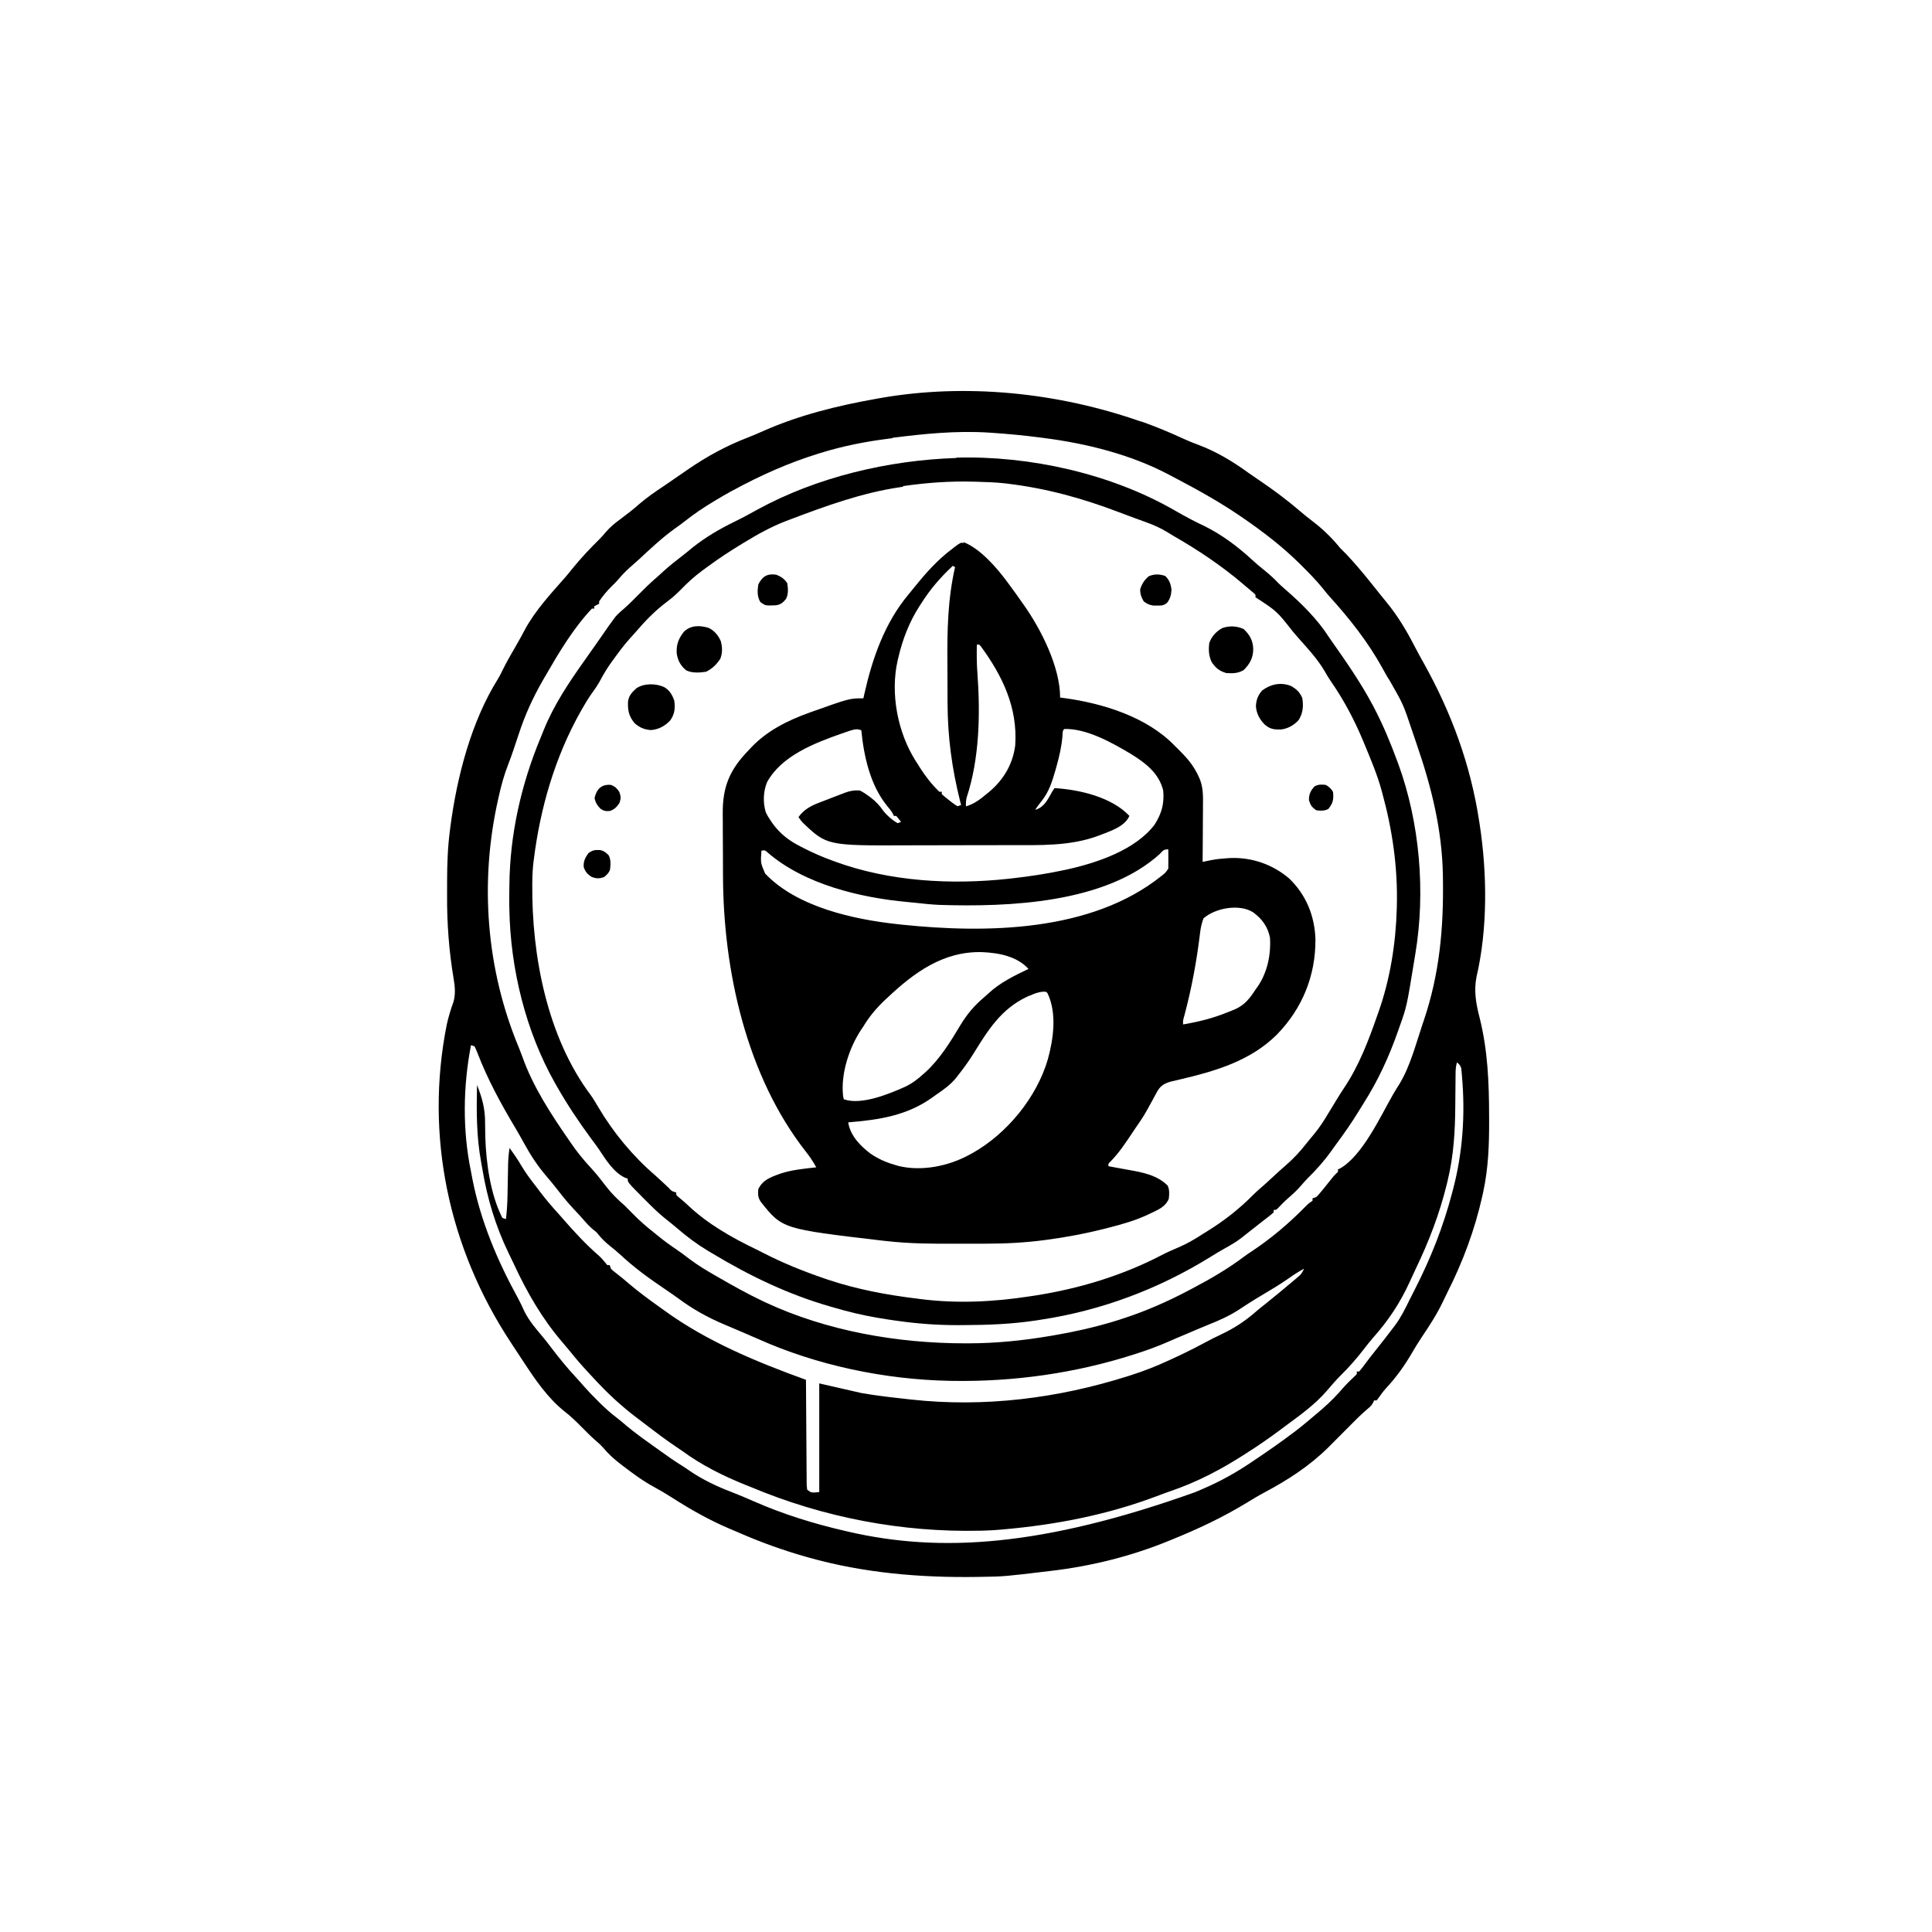 <?xml version="1.0" encoding="UTF-8"?>
<svg version="1.1" viewBox="0 0 1600 1600" width="1280" height="1280" xmlns="http://www.w3.org/2000/svg">
<path transform="translate(945,349)" d="m0 0c1.36 0.485 1.36 0.485 2.76 0.979 10.6 3.83 21 8.15 31.3 12.9 4.41 2.03 8.81 3.88 13.4 5.52 15 5.62 28.7 13.9 41.6 23.3 2.61 1.86 5.26 3.65 7.91 5.44 11.9 8.04 23.4 16.5 34.2 25.8 3.89 3.35 7.91 6.51 12 9.64 8.17 6.32 15.3 13.4 21.8 21.4 1.66 1.67 3.33 3.34 5 5 6.66 7.08 12.9 14.4 19 22 0.708 0.883 0.708 0.883 1.43 1.78 2.58 3.21 5.15 6.43 7.72 9.66 1.66 2.09 3.34 4.15 5.04 6.21 9.33 11.3 16.6 23.5 23.3 36.5 2.4 4.67 4.93 9.25 7.5 13.8 23 41.2 38.9 84.3 46 131 0.147 0.933 0.294 1.87 0.446 2.83 6.21 40.4 6.67 86.3-2.57 126-2.41 11.7-0.442 22.6 2.5 34 6.81 27.2 7.82 53.8 7.88 81.8 0.005 1.13 0.01 2.25 0.016 3.41 0.072 19.8-0.633 39.4-4.83 58.8-0.258 1.21-0.517 2.42-0.783 3.66-6.2 27.9-16.2 54.7-29.1 80.2-1.2 2.37-2.36 4.75-3.47 7.16-4.92 10.4-11.1 19.9-17.5 29.4-2.95 4.45-5.74 8.95-8.43 13.6-6.09 10.4-12.9 19.9-21.1 28.7-2.52 2.8-4.71 5.77-6.85 8.87-0.393 0.461-0.786 0.923-1.19 1.4h-2c-0.261 0.599-0.523 1.2-0.792 1.81-1.29 2.34-2.48 3.48-4.54 5.15-6.14 5.19-11.7 11-17.4 16.7-1.13 1.13-2.25 2.26-3.38 3.39-2.07 2.08-4.13 4.15-6.2 6.23-0.903 0.908-1.81 1.82-2.74 2.75-1.32 1.33-1.32 1.33-2.68 2.69-15.5 15.4-33.7 27.2-52.9 37.4-5.2 2.77-10.2 5.78-15.2 8.86-19.6 11.9-40 21.5-61.2 30.1-0.836 0.343-1.67 0.685-2.53 1.04-31.2 12.8-64 21-97.5 25-0.711 0.085-1.42 0.171-2.15 0.258-37.3 4.46-37.3 4.46-55.8 4.74-1.13 0.021-2.26 0.041-3.42 0.062-47 0.74-94.2-3.18-140-16.1-0.996-0.28-0.996-0.28-2.01-0.566-19.2-5.43-37.6-12.1-55.9-20.1-2.7-1.17-5.41-2.32-8.12-3.46-16.5-7.01-32.1-15.9-47.2-25.6-4.84-3.12-9.76-5.99-14.8-8.73-9.22-5.04-17.6-11.2-25.9-17.6-0.866-0.659-0.866-0.659-1.75-1.33-5.39-4.15-10.1-8.4-14.5-13.7-1.73-1.95-3.51-3.59-5.5-5.26-4.26-3.67-8.17-7.61-12.1-11.6-4.51-4.58-9.01-8.96-14.1-12.9-13.9-11-24.5-26.5-34.1-41.2-1.09-1.65-2.18-3.31-3.27-4.96-1.62-2.46-3.24-4.93-4.86-7.39-0.825-1.26-1.65-2.51-2.48-3.77-51.3-77.9-71.3-171-53-263 1.42-6.57 3.4-12.9 5.68-19.2 1.68-6.4 1.15-12.5 0.052-18.9-3.88-23.1-5.59-46-5.43-69.4 0.024-3.87 0.021-7.74 0.014-11.6 0.015-14 0.511-27.8 2.32-41.7 0.146-1.17 0.292-2.35 0.442-3.55 5.4-41 17.2-86.7 39.3-122 1.48-2.41 2.73-4.88 3.93-7.44 3.36-6.86 7.17-13.4 11-20 2.58-4.46 5.09-8.93 7.45-13.5 8.61-15.9 21.5-29.8 33.4-43.3 1.99-2.29 3.88-4.64 5.77-7.01 7.12-8.75 14.8-17 22.9-24.9 1.82-1.86 3.48-3.79 5.14-5.79 3.58-4.12 7.51-7.28 11.9-10.5 5.3-3.95 10.5-7.96 15.4-12.3 6.43-5.56 13.3-10.3 20.4-15 2.66-1.79 5.3-3.62 7.94-5.45 2.66-1.84 5.34-3.67 8.01-5.5 1.41-0.968 2.82-1.94 4.23-2.92 15.8-10.9 31.9-19.6 49.8-26.5 4.29-1.66 8.49-3.48 12.7-5.35 29.5-13.1 61.7-21 93.4-26.6 0.814-0.148 1.63-0.296 2.47-0.448 71.4-12.7 148-4.85 217 19.4zm-206 13.9c-0.989 0.123-1.98 0.246-3 0.372-19.2 2.41-37.7 6.07-56.3 11.8-0.77 0.237-1.54 0.475-2.33 0.719-24.6 7.63-47.5 17.9-70.2 30.2-0.751 0.409-1.5 0.818-2.28 1.24-3.96 2.17-7.86 4.43-11.7 6.76-0.629 0.375-1.26 0.751-1.91 1.14-8.42 5.05-16.4 10.4-24.1 16.5-2.74 2.15-5.53 4.17-8.38 6.17-10.7 7.69-20.3 16.8-29.9 25.7-2.47 2.27-4.99 4.48-7.53 6.68-3.48 3.07-6.52 6.34-9.51 9.88-1.65 1.89-3.37 3.63-5.18 5.37-3.9 3.84-7.45 8.01-10.5 12.6v2l-4 2v2h-2c-15.5 16.4-27.5 36.7-38.7 56.1-0.606 1.04-1.21 2.08-1.83 3.15-8.35 14.5-14.9 28.9-20.1 44.8-1.07 3.23-2.15 6.46-3.23 9.69-0.392 1.18-0.392 1.18-0.792 2.39-1.47 4.41-3.04 8.76-4.73 13.1-3.37 8.65-5.74 17.3-7.75 26.4-0.168 0.744-0.337 1.49-0.51 2.25-15.5 68.8-9.93 141 17.3 206 0.983 2.41 1.9 4.79 2.77 7.24 8.79 24.8 23.7 47.6 38.6 69.1 0.434 0.639 0.868 1.28 1.32 1.94 5.19 7.64 10.8 14.5 17.1 21.3 4.5 4.86 8.53 10.1 12.6 15.4 4.53 5.85 9.43 10.6 15 15.4 2.35 2.29 4.64 4.63 6.91 6.99 5.68 5.82 11.7 11 18.1 16 0.813 0.669 1.63 1.34 2.46 2.03 5.03 4.11 10.2 7.89 15.6 11.5 3.71 2.53 7.28 5.18 10.8 7.93 6.73 5.07 13.8 9.31 21.1 13.5 1.32 0.759 1.32 0.759 2.66 1.53 11.9 6.87 23.9 13.6 36.3 19.5 0.786 0.372 1.57 0.743 2.38 1.13 51.3 24 110 34.1 166 34.1 0.781-6.04e-4 1.56-0.001 2.37-0.002 23-0.048 45.5-2.31 68.2-6.19 0.749-0.127 1.5-0.253 2.27-0.383 34.1-5.78 65.4-14.7 96.7-29.6 0.744-0.351 1.49-0.703 2.25-1.06 4.64-2.21 9.2-4.54 13.7-6.94 0.836-0.439 1.67-0.878 2.53-1.33 14.9-7.85 29.3-16.2 42.7-26.3 1.98-1.49 4.01-2.87 6.09-4.21 16.5-10.9 31.5-23.7 45.3-37.8 2.35-2.29 2.35-2.29 5.35-4.29v-2c0.99-0.33 1.98-0.66 3-1 1.62-1.52 1.62-1.52 3.19-3.44 0.607-0.714 1.21-1.43 1.84-2.16 2.77-3.37 5.48-6.77 8.18-10.2 1.8-2.2 1.8-2.2 3.53-3.87 1.5-1.27 1.5-1.27 1.27-3.33l1.76-0.723c18.6-10.6 33.5-43.2 44-61.5 1.75-3.02 3.59-5.97 5.46-8.92 8.83-14.8 13.3-32.6 18.8-48.9 0.38-1.12 0.76-2.24 1.15-3.39 13-38.6 16.4-76.2 15.8-117-0.019-1.51-0.019-1.51-0.038-3.06-0.646-37.4-9.3-72.6-21.5-108-1.35-3.9-2.67-7.81-3.97-11.7-7.36-22-7.36-22-18.9-42.1-2.15-3.21-3.95-6.58-5.8-9.97-11.8-21.4-27.4-41.2-43.8-59.2-2.11-2.39-4.09-4.87-6.08-7.37-4.82-5.92-10.1-11.3-15.5-16.7-0.894-0.893-1.79-1.79-2.71-2.71-14.6-14.5-30.8-26.9-47.7-38.5-0.975-0.669-0.975-0.669-1.97-1.35-16.9-11.5-34.6-21.4-52.7-30.9-2.03-1.06-4.06-2.13-6.08-3.21-31.9-16.9-68.7-26-104-30.5-1.07-0.14-2.14-0.281-3.25-0.425-12.8-1.66-25.6-2.88-38.5-3.76-1.82-0.126-1.82-0.126-3.68-0.254-26.8-1.7-53.3 0.965-79.8 4.32zm-349 503c-6.52 33.7-7.03 70.3 0 104 0.406 2.15 0.811 4.3 1.21 6.46 6.9 35.1 20.7 67.7 37.9 99 1.89 3.45 3.5 7.01 5.14 10.6 3.92 7.92 9.45 14.3 15.1 21 2.39 2.86 4.66 5.82 6.91 8.79 6.65 8.69 13.4 17.1 20.9 25.1 2.11 2.26 4.14 4.58 6.16 6.92 3.67 4.2 7.52 8.19 11.5 12.1l2.13 2.13c4.36 4.3 8.79 8.33 13.7 12 2.72 2.08 5.29 4.29 7.89 6.52 7.15 5.98 14.7 11.4 22.3 16.8 2.03 1.44 4.05 2.9 6.07 4.36 6.09 4.41 12.2 8.65 18.6 12.6 2.25 1.42 4.43 2.92 6.61 4.45 10.5 7.01 21.9 12.4 33.7 16.9 6.1 2.36 12.1 4.91 18.1 7.55 24.6 10.8 49.9 18.7 76.1 24.7 0.872 0.203 1.74 0.406 2.64 0.616 76.2 17.6 161 12.3 287-32.7 2.03-0.877 4.06-1.74 6.1-2.6 14.8-6.31 28.4-13.9 41.7-23 1.31-0.884 2.63-1.77 3.94-2.65 9.9-6.67 19.7-13.5 29.2-20.7 0.866-0.646 1.73-1.29 2.62-1.96 6.67-5.09 13-10.6 19.4-16 0.78-0.665 1.56-1.33 2.36-2.02 6.42-5.53 12.2-11.4 17.7-17.9 2.91-3.24 6.05-6.23 9.19-9.24 1.95-1.7 1.95-1.7 1.72-3.88h2c1.62-1.92 3.13-3.85 4.62-5.88 0.908-1.21 1.82-2.41 2.73-3.62 0.45-0.599 0.9-1.2 1.36-1.82 1.72-2.27 3.5-4.48 5.28-6.69 4.76-5.93 9.41-11.9 14-18 0.63-0.821 1.26-1.64 1.91-2.49 4.84-6.57 8.32-13.7 11.9-21 1.37-2.79 2.79-5.55 4.21-8.31 13.3-26 23.6-52 31-80.2 0.269-1.02 0.539-2.03 0.816-3.08 7.95-30.4 10.1-61.6 7.37-92.9-0.07-0.876-0.14-1.75-0.212-2.65-0.081-0.804-0.162-1.61-0.245-2.44-0.068-0.699-0.136-1.4-0.206-2.12-0.651-2.31-1.73-3.31-3.52-4.86-0.957 3.23-1.14 6.16-1.16 9.52-0.01 1.11-0.021 2.22-0.031 3.36-0.007 1.2-0.015 2.4-0.022 3.64-0.028 2.58-0.057 5.15-0.086 7.73-0.042 4.03-0.078 8.07-0.104 12.1-0.15 20.8-1.35 40.9-6.22 61.2-0.385 1.61-0.385 1.61-0.778 3.25-6.09 24.8-14.7 47.2-25.7 70.1-1.79 3.73-3.51 7.49-5.22 11.3-7.89 17.2-17.5 31.6-30 45.7-2.8 3.19-5.4 6.51-7.99 9.88-5.93 7.71-12.2 14.8-19.1 21.6-4.11 4.09-7.82 8.5-11.6 12.9-9.59 11-21.3 19.5-33 28.1-1.95 1.44-3.9 2.9-5.85 4.35-8.53 6.35-17.2 12.4-26.2 18.1-0.625 0.406-1.25 0.811-1.89 1.23-19.9 12.9-40.3 23.6-62.7 31.2-3.7 1.27-7.36 2.64-11 4.03-41.1 15.5-83.7 23.7-127 27.5-1.15 0.108-1.15 0.108-2.32 0.218-4.56 0.422-9.1 0.659-13.7 0.782-0.972 0.027-1.94 0.054-2.95 0.083-65 1.52-130-10.9-190-36.1-1.41-0.563-2.82-1.12-4.23-1.68-18.6-7.46-36.6-16.4-52.8-28.3-1.9-1.31-3.81-2.59-5.72-3.88-8.63-5.83-16.9-12.1-25.1-18.4-2.21-1.71-4.44-3.39-6.67-5.07-13.1-9.9-24.6-20.6-35.7-32.7-1.62-1.76-3.25-3.51-4.88-5.26-5.08-5.46-9.93-11-14.6-16.9-2.06-2.53-4.16-5-6.29-7.47-17-19.8-29.4-41.3-40.4-65-1.48-3.16-3-6.29-4.53-9.42-10.6-21.9-17.5-44.9-21.5-68.8-0.359-2.11-0.734-4.21-1.12-6.32-3.94-21.3-3.85-42.3-3.41-63.8 4.31 10.7 6.82 19.9 6.69 31.6 0.035 2.62 0.078 5.25 0.129 7.87l0.071 3.88c0.654 21.4 4.31 47.5 14.1 66.7 0.99 0.33 1.98 0.66 3 1 0.755-6.65 1.17-13.2 1.28-19.9 0.018-0.901 0.037-1.8 0.056-2.73 0.078-3.81 0.146-7.62 0.215-11.4 0.052-2.8 0.109-5.6 0.167-8.4 0.014-0.851 0.027-1.7 0.041-2.58 0.098-4.73 0.464-9.27 1.24-13.9 3.49 4.85 6.88 9.7 9.88 14.9 3.58 6.06 7.83 11.6 12.1 17.1 0.829 1.1 1.66 2.2 2.48 3.3 5.19 6.88 10.7 13.4 16.5 19.7 1.13 1.29 2.25 2.58 3.38 3.88 9.37 10.7 19 21.2 29.8 30.5 1.74 1.59 3.19 3.24 4.66 5.08 0.701 0.846 1.4 1.69 2.12 2.56h2c0.33 0.99 0.66 1.98 1 3 2.14 2.01 2.14 2.01 4.81 4.06 1.01 0.802 2.01 1.6 3.05 2.43 0.786 0.624 0.786 0.624 1.59 1.26 2.39 1.93 4.71 3.94 7.05 5.93 7.38 6.14 15.1 11.9 22.9 17.4 1.72 1.23 3.43 2.46 5.13 3.71 35.3 25.6 76.7 42.6 117 57.2 0.009 1.7 0.009 1.7 0.018 3.44 0.057 10.7 0.13 21.4 0.218 32 0.045 5.49 0.084 11 0.111 16.5 0.026 5.3 0.066 10.6 0.117 15.9 0.017 2.02 0.028 4.05 0.034 6.07 0.01 2.83 0.038 5.66 0.07 8.48-0.002 1.27-0.002 1.27-0.004 2.56 0.006 2.56 0.006 2.56 0.437 6.02 3.37 2.65 3.37 2.65 10 2v-90c11.5 2.64 23.1 5.28 35 8 6.54 1.09 13 2.12 19.6 2.88 1.61 0.195 3.21 0.391 4.82 0.587 3.86 0.464 7.72 0.899 11.6 1.32 1.86 0.202 3.72 0.41 5.58 0.619 60.2 6.56 121-1.02 179-19.4 1.16-0.368 1.16-0.368 2.34-0.743 10.8-3.45 21.2-7.52 31.5-12.3 0.9-0.408 1.8-0.816 2.73-1.24 2.2-1.01 4.4-2.04 6.59-3.08 0.786-0.373 1.57-0.745 2.38-1.13 6.46-3.09 12.8-6.38 19.1-9.76 4.05-2.17 8.12-4.25 12.3-6.19 11-5.18 20.1-11.1 29.2-19.1 2.27-1.97 4.62-3.84 6.99-5.7 8.02-6.4 15.9-12.9 23.8-19.6 0.656-0.551 1.31-1.1 1.99-1.67 0.614-0.528 1.23-1.06 1.86-1.6 0.822-0.7 0.822-0.7 1.66-1.41 1.61-1.7 2.48-3.38 3.43-5.5-4.46 2.39-8.56 5.07-12.7 8-7.3 5.15-15 9.66-22.6 14.2-3.58 2.12-7.11 4.29-10.6 6.54-0.834 0.532-1.67 1.06-2.53 1.61-1.81 1.17-3.62 2.36-5.41 3.55-8.4 5.43-17 9.2-26.3 12.9-5.4 2.2-10.8 4.5-16.1 6.78-1.57 0.665-1.57 0.665-3.18 1.34-1.03 0.436-2.06 0.872-3.12 1.32-1.04 0.44-2.09 0.881-3.16 1.33-2.2 0.939-4.39 1.89-6.58 2.86-8.65 3.8-17.4 7-26.4 9.89-0.726 0.234-1.45 0.468-2.2 0.71-48.3 15.5-99.3 22.7-150 21.9-0.827-0.013-1.65-0.025-2.51-0.038-54-1.08-110-12.8-159-34.8-3.56-1.58-7.14-3.1-10.7-4.63-2.65-1.13-5.29-2.27-7.94-3.4-3.08-1.32-6.16-2.63-9.25-3.92-13.6-5.73-26.1-12.7-37.9-21.5-3.48-2.56-7.05-4.98-10.6-7.4-13.2-8.88-26-18.1-37.6-29-2.7-2.47-5.51-4.75-8.37-7.03-3.74-3.01-6.88-6.03-9.87-9.77-1.47-1.81-1.47-1.81-4.26-3.98-3.03-2.53-5.42-5.16-7.96-8.15-2.05-2.36-4.17-4.63-6.31-6.9-5.21-5.54-10.1-11.2-14.7-17.3-3.16-4.1-6.45-8.06-9.83-12-7.14-8.38-12.8-17-18.1-26.7-2.39-4.38-4.84-8.71-7.4-13-11.9-19.9-23.1-40.5-31.4-62.2-0.706-1.8-1.51-3.57-2.34-5.32-0.99-0.33-1.98-0.66-3-1z"/>
<path transform="translate(798 449)" d="m0 0c13.6 5.15 27.6 21.3 36 32.7 0.719 0.971 0.719 0.971 1.45 1.96 3.92 5.3 7.76 10.6 11.5 16 0.645 0.913 0.645 0.913 1.3 1.84 14.1 20.1 29.7 51 29.7 76.2 1.64 0.203 1.64 0.203 3.31 0.41 32.1 4.32 68.8 15.7 91.7 39.6 1.18 1.14 1.18 1.14 2.38 2.31 0.866 0.887 1.73 1.77 2.62 2.69 0.692 0.708 1.38 1.42 2.1 2.14 5.44 5.77 9.7 11.6 12.9 18.9 0.255 0.579 0.509 1.16 0.772 1.76 2.75 7.1 2.61 13.9 2.52 21.5-0.006 1.35-0.01 2.71-0.013 4.06-0.011 3.54-0.041 7.07-0.074 10.6-0.031 3.62-0.044 7.24-0.059 10.9-0.032 7.08-0.083 14.2-0.146 21.2 0.667-0.137 1.33-0.274 2.02-0.416 1.33-0.27 1.33-0.27 2.68-0.545 0.873-0.178 1.75-0.357 2.65-0.541 4.21-0.791 8.38-1.24 12.7-1.5 1.05-0.066 2.1-0.131 3.18-0.199 17.8-0.585 34.9 5.35 48.5 17 14 13.5 21.1 31 21.7 50.3 0.207 30.2-10.9 57.4-32 79-22 21.9-51.3 30.3-80.7 37.2-0.674 0.161-1.35 0.322-2.04 0.488-1.84 0.44-3.69 0.87-5.54 1.3-5.62 1.71-8.44 3.69-11.2 8.87-0.794 1.45-0.794 1.45-1.6 2.93-0.547 1.03-1.09 2.05-1.66 3.11-1.16 2.11-2.32 4.22-3.49 6.32-0.555 1-1.11 2.01-1.68 3.04-2.88 5.11-6.16 9.88-9.52 14.7-1.02 1.53-2.04 3.06-3.06 4.59-5.38 8.04-10.6 15.8-17.4 22.7-1.73 1.58-1.73 1.58-1.51 3.71 0.876 0.156 1.75 0.311 2.66 0.471 3.31 0.595 6.62 1.2 9.93 1.82 1.42 0.262 2.84 0.519 4.26 0.771 11.6 2.05 23.5 4.34 32.1 12.9 1.74 3.49 1.43 7.19 1 11-2.76 6.71-8.77 9.04-15 12-1.02 0.495-2.04 0.99-3.09 1.5-10.3 4.7-21 7.71-31.9 10.5-1.12 0.285-2.23 0.57-3.38 0.864-15.6 3.91-31.1 6.87-47.1 9.01-1.15 0.155-1.15 0.155-2.31 0.314-16.2 2.16-32.3 2.97-48.6 2.98-1.62 0.003-3.25 0.007-4.87 0.01-3.38 0.006-6.76 0.008-10.1 0.007-3.41-8.1e-5 -6.83 0.007-10.2 0.021-19.2 0.076-38.3-0.025-57.4-2.21-1.88-0.203-1.88-0.203-3.8-0.41-82.3-9.68-82.3-9.68-100-31.9-2.54-3.66-2.58-6.29-2.21-10.7 3.73-7.61 10-9.78 17.6-12.6 9.82-3.35 20.2-4.31 30.4-5.44-2.56-4.68-5.28-8.82-8.62-13-49.3-62.9-68.3-150-68.6-228-0.004-0.965-0.008-1.93-0.012-2.92-0.021-5.1-0.035-10.2-0.044-15.3-0.011-5.23-0.046-10.5-0.085-15.7-0.026-4.06-0.035-8.12-0.038-12.2-0.005-1.93-0.016-3.85-0.035-5.78-0.204-22.4 5.82-36.5 21.5-52.6 0.597-0.648 1.19-1.3 1.81-1.96 13.2-14 30.3-22.6 48.2-29 0.781-0.282 1.56-0.565 2.37-0.855 31.2-11.1 31.2-11.1 42.6-11.1 0.219-1.01 0.438-2.01 0.664-3.05 6.68-29.9 16.9-59.4 36.8-83.1 1.65-1.98 3.27-3.98 4.88-5.99 9.7-12 19-22.5 31.4-31.8 0.65-0.506 1.3-1.01 1.97-1.53 4.75-3.53 4.75-3.53 7.32-3.21zm-9.04 19.7c-10.2 9.55-18.6 19.2-26 31-0.57 0.869-1.14 1.74-1.73 2.63-8.33 13.1-13.8 27.3-17.3 42.4-0.185 0.761-0.371 1.52-0.562 2.31-6.15 27.2-0.037 59.3 14.8 82.9 0.596 0.91 1.19 1.82 1.8 2.76 0.616 0.993 1.23 1.99 1.87 3.01 4.64 7.29 9.84 14 16.1 20h2v2c2.07 1.82 4.13 3.51 6.31 5.19 0.595 0.476 1.19 0.953 1.8 1.44 1.57 1.21 3.22 2.3 4.88 3.37 0.99-0.33 1.98-0.66 3-1-0.268-1.06-0.536-2.12-0.812-3.21-6.83-27.4-10.3-53.2-10.4-81.4-0.004-1.02-0.008-2.04-0.012-3.1-0.021-5.42-0.035-10.8-0.044-16.3-0.009-4.42-0.03-8.84-0.061-13.3-0.192-27.2 0.237-53.1 6.36-79.8-0.66-0.33-1.32-0.66-2-1zm20 65c-0.087 7.94-0.165 15.8 0.5 23.8 2.44 33.6 1.74 70.8-8.93 103-0.62 2.5-0.663 4.72-0.566 7.29 7.19-2.07 12.3-6.27 18-11 0.557-0.463 1.11-0.926 1.69-1.4 11.6-9.87 19.2-22.8 21.1-38.1 2.16-31.3-10.6-57.7-28.6-82.2-0.393-0.415-0.786-0.83-1.19-1.26h-2zm-104 71.1c-0.831 0.272-1.66 0.544-2.52 0.825-0.891 0.308-1.78 0.616-2.7 0.933-0.932 0.32-1.86 0.639-2.82 0.968-22.4 7.88-49.8 18.4-61.7 40.3-3.15 7.73-3.47 16.8-1.05 24.8 1.19 2.54 2.52 4.76 4.11 7.07 0.531 0.779 1.06 1.56 1.61 2.36 6.35 8.69 13.9 14.4 23.5 19.2 1.39 0.711 1.39 0.711 2.8 1.44 7.56 3.82 15.2 7.14 23.1 10 0.665 0.246 1.33 0.491 2.01 0.744 45.1 16.6 96.6 19.5 144 14.3 1.17-0.129 2.34-0.258 3.54-0.391 14-1.6 27.8-3.69 41.6-6.61 1.68-0.355 1.68-0.355 3.39-0.718 24.8-5.5 56.7-16.2 72.5-37.3 5.76-9.25 7.94-17.1 7-28-3.48-14.4-14.7-22.9-26.7-30.3-15.4-9.21-36.8-21.3-55.3-20.7-1.64 1.64-1.27 3.66-1.44 5.86-0.735 8.63-2.58 16.7-4.93 25.1-0.292 1.04-0.584 2.08-0.885 3.15-2.58 8.88-5.15 17.4-10.9 24.8-1.02 1.34-1.02 1.34-2.07 2.71-0.596 0.775-1.19 1.55-1.8 2.35-0.66 0.99-1.32 1.98-2 3 6.2-1.77 9.14-6.36 12.2-11.7 0.598-1.09 1.2-2.19 1.81-3.31 0.66-0.99 1.32-1.98 2-3 20.6 1.22 47.4 7.43 62 23-3.94 9.18-16.3 12.7-25 16.2-23.9 9.1-49.8 8-75 8.03-2.24 0.003-4.49 0.007-6.73 0.011-7.07 0.014-14.1 0.023-21.2 0.027-8.07 0.004-16.1 0.022-24.2 0.051-6.3 0.022-12.6 0.032-18.9 0.033-3.73 0.001-7.47 0.007-11.2 0.025-68.3 0.313-68.3 0.313-88.6-19.1-1.39-1.66-1.39-1.66-3.21-4.29 4.68-6.47 10.5-9.46 17.8-12.2 1.09-0.424 1.09-0.424 2.21-0.857 1.53-0.592 3.07-1.18 4.61-1.76 2.34-0.892 4.67-1.8 7-2.72 1.5-0.575 3-1.15 4.5-1.72 0.689-0.272 1.38-0.544 2.09-0.824 4.43-1.66 8.11-2.3 12.8-1.88 2.6 1.39 4.69 2.68 7 4.44 0.615 0.452 1.23 0.905 1.86 1.37 4.23 3.22 7.36 6.64 10.4 11 3.19 4.06 7.28 7.54 11.7 10.2 0.99-0.33 1.98-0.66 3-1-1.28-1.71-2.62-3.37-4-5h-2c-0.253-0.567-0.505-1.13-0.766-1.72-1.4-2.58-3.07-4.56-4.98-6.78-13.9-17.3-19.1-40.9-21.2-62.5-3.22-1.06-5.08-0.937-8.28 0.117zm256 102c-45.3 41.5-126 44.4-183 42.6-6.59-0.329-13.1-0.944-19.7-1.73-2.26-0.261-4.51-0.474-6.77-0.671-38.9-3.54-85.5-14.6-116-41.2-1.89-1.7-1.89-1.7-4.88-1.4-0.774 10.1-0.774 10.1 3 19 26.4 27.9 73.7 38.1 110 42 1.6 0.176 1.6 0.176 3.22 0.355 70.3 7.3 157 6.13 215-40.3 3.34-2.64 3.34-2.64 5.69-6.06 0.072-2.72 0.093-5.41 0.062-8.12-0.007-1.13-0.007-1.13-0.014-2.29-0.012-1.86-0.03-3.73-0.049-5.59-3.78 0-4.13 0.833-6.75 3.44zm35.8 53.6c-1.55 3.99-2.37 7.78-2.89 12-0.148 1.16-0.296 2.31-0.449 3.5-0.155 1.23-0.31 2.46-0.469 3.73-2.61 19.7-6.28 39-11.3 58.3-0.245 0.939-0.49 1.88-0.743 2.84l-0.665 2.5c-0.579 2.26-0.579 2.26-0.471 5.13 12.8-2.18 24.9-5.17 36.9-10.1 1.86-0.766 3.73-1.49 5.61-2.22 8.4-3.6 12.6-9.07 17.5-16.6 0.719-0.986 0.719-0.986 1.45-1.99 8.34-11.9 11.4-26.8 10.5-41-1.78-9.04-6.62-15.6-14-21-11.3-7.09-31-3.67-41 5zm-262 66c-0.519 0.485-1.04 0.97-1.57 1.47-7.34 6.89-13.2 13.9-18.4 22.5-0.508 0.739-1.02 1.48-1.54 2.24-10.1 15.3-17.2 37-15 55.4 0.184 0.772 0.369 1.54 0.559 2.34 14.3 5.18 37.4-4.37 50.5-10.2 5.88-2.78 10.7-6.36 15.5-10.8 0.636-0.557 1.27-1.11 1.93-1.69 11.8-10.9 20.5-25.1 28.7-38.8 5.33-8.83 11.5-16.2 19.4-22.8 1.27-1.08 2.52-2.19 3.73-3.34 9.44-8.89 21.6-14.8 33.2-20.3-9.6-10.5-24.6-13.3-38.2-13.9-32.2-0.995-56.6 16.9-78.8 37.9zm118-1.94c-0.705 0.321-1.41 0.642-2.14 0.972-21.3 9.92-32.4 27.6-44.4 47.1-3.89 6.25-8.15 12.1-12.7 17.9-0.571 0.737-1.14 1.47-1.73 2.23-4.65 5.69-10.2 9.63-16.3 13.8-1.07 0.768-2.14 1.54-3.25 2.33-21.2 15.2-44.3 18.6-69.8 20.7 1.72 11 10 19.5 18.6 26 6.11 4.1 12.3 6.95 19.4 9.02 1.79 0.534 1.79 0.534 3.62 1.08 19.2 4.67 41.2 0.212 58.4-9.08 0.971-0.525 1.94-1.05 2.94-1.59 28.4-16 53-45.8 62.3-77.4 4.75-17.1 7.74-38.4-0.215-55-1.07-1.28-1.07-1.28-3.58-1.25-4.12 0.306-7.4 1.62-11.1 3.32z"/>
<path transform="translate(792 379)" d="m0 0c60.7-1.71 128 13.2 181 43.8 3.83 2.22 7.72 4.34 11.6 6.42 0.626 0.335 1.25 0.67 1.9 1.01 3.65 1.94 7.35 3.74 11.1 5.49 14 6.92 27.7 17.1 39.1 27.7 3.49 3.19 7.06 6.23 10.8 9.19 4 3.23 7.69 6.59 11.2 10.3 1.85 1.82 3.74 3.51 5.7 5.2 13.6 11.8 26.7 24.7 36.4 39.9 0.804 1.17 1.61 2.33 2.43 3.49 11.9 16.9 23.9 34.2 33.6 52.5 0.317 0.598 0.634 1.2 0.96 1.81 7.53 14.3 13.7 29.2 19.3 44.4 0.476 1.26 0.476 1.26 0.961 2.55 17.8 48.8 22.6 106 14.1 157-0.384 2.33-0.761 4.65-1.14 6.98-6.04 37-6.04 37-12.2 54.2-0.475 1.37-0.475 1.37-0.959 2.76-7.4 21.2-16.6 41.2-28.7 60.2-1.29 2.02-2.54 4.06-3.78 6.11-5.88 9.68-12.4 18.9-19.1 28-1.29 1.76-2.56 3.52-3.82 5.3-5.86 8.21-12.3 15.4-19.5 22.5-2 2.03-3.85 4.11-5.69 6.29-3.19 3.73-6.72 6.91-10.4 10.1-3.1 2.72-5.96 5.62-8.77 8.63-1.31 1.19-1.31 1.19-3.31 1.19v2c-1.7 1.56-1.7 1.56-4.12 3.44-0.908 0.708-1.82 1.42-2.75 2.14l-3.12 2.42c-1.17 0.919-2.33 1.84-3.5 2.76-2.98 2.36-5.97 4.7-8.97 7.04-1.24 0.975-2.48 1.96-3.71 2.95-4.5 3.55-9.36 6.36-14.4 9.15-3.89 2.18-7.69 4.46-11.5 6.84-43.2 26.8-90.7 44.6-141 52.2-1.25 0.196-2.5 0.392-3.78 0.594-20.3 3.07-40.4 3.8-60.8 3.84-1.75 0.009-1.75 0.009-3.54 0.019-16.8 0.057-33.2-1.14-49.8-3.46-0.78-0.107-1.56-0.214-2.36-0.324-4.29-0.595-8.56-1.27-12.8-1.99-1.25-0.212-2.5-0.423-3.79-0.641-11.5-2.02-22.8-4.77-34-8.05-1.54-0.439-1.54-0.439-3.11-0.886-35-10.1-66.7-25.3-97.9-44.1-1.37-0.817-2.74-1.63-4.11-2.45-8.94-5.4-16.9-11.4-24.8-18.2-3.21-2.76-6.49-5.4-9.83-8-5.76-4.59-10.9-9.7-16.1-14.9-0.915-0.915-1.83-1.83-2.77-2.77-12.4-12.5-12.4-12.5-12.4-15.6l-2.17-0.699c-9.49-4.37-16.1-15.2-21.7-23.6-2.02-2.98-4.2-5.84-6.35-8.72-10.4-14.1-20.2-28.8-28.8-44l-1.17-2.05c-24.3-43-36.9-94.6-37.8-144-0.028-1.29-0.057-2.59-0.086-3.92-0.049-3.52-0.018-7.04 0.044-10.6 0.03-1.79 0.05-3.58 0.064-5.38 0.393-42.1 9.79-83.5 25.8-122 0.987-2.4 1.96-4.8 2.92-7.2 8.34-20.4 20.6-38.7 33.3-56.6 1.1-1.57 2.2-3.13 3.3-4.7 1.99-2.83 3.98-5.64 5.98-8.46 2.16-3.04 4.28-6.1 6.39-9.18 2.9-4.22 5.82-8.43 8.89-12.5 0.476-0.637 0.951-1.27 1.44-1.93 2.42-2.66 5.08-4.91 7.8-7.25 3.73-3.31 7.2-6.89 10.7-10.4 4.76-4.85 9.58-9.54 14.7-14 2.18-1.88 4.28-3.82 6.39-5.77 5.14-4.64 10.5-8.89 16-13.1 2.78-2.15 5.48-4.37 8.18-6.62 10.6-8.47 22.2-15.2 34.4-21.2 6.43-3.12 12.7-6.5 18.9-9.97 49.6-27.2 109-41.1 165-42.9zm-44 24.1c-1.12 0.158-1.12 0.158-2.27 0.319-31.8 4.62-62.2 15.7-92.2 27.1-1.51 0.57-1.51 0.57-3.04 1.15-12.1 4.69-23.2 10.9-34.2 17.6-0.61 0.372-1.22 0.743-1.85 1.13-9.49 5.79-18.8 11.8-27.7 18.4-1.73 1.29-3.48 2.56-5.23 3.82-6.56 4.81-12.3 10.1-17.9 15.9-3.63 3.72-7.39 6.99-11.6 10.1-9.39 7.04-17.7 15.6-25.3 24.5-1.82 2.12-3.7 4.17-5.58 6.23-4.73 5.32-8.94 11-13.1 16.8-0.947 1.29-0.947 1.29-1.91 2.6-3.63 5.04-6.65 10.2-9.55 15.7-2.03 3.61-4.41 6.92-6.82 10.3-2.82 4.01-5.3 8.17-7.71 12.4-0.317 0.554-0.633 1.11-0.959 1.68-21.4 37.8-33.7 80.4-39 123-0.086 0.681-0.172 1.36-0.261 2.06-0.628 5.23-0.924 10.4-0.977 15.7-0.01 0.81-0.02 1.62-0.03 2.46-0.568 59.4 12.4 127 48.5 175 2.26 3.22 4.24 6.59 6.24 9.98 12.5 21.1 28.5 40.4 47.1 56.4 1.94 1.71 3.83 3.45 5.72 5.22 0.584 0.548 1.17 1.1 1.77 1.66 1.17 1.1 2.34 2.21 3.51 3.32 2.73 2.94 2.73 2.94 6.39 3.91v2c1.45 1.5 1.45 1.5 3.38 3.06 2.32 1.96 4.61 3.92 6.82 6.01 16 15.1 36.1 26.5 55.9 36 1.96 0.955 3.9 1.94 5.84 2.94 16.1 8.3 32.9 15.1 50.1 21 0.947 0.325 1.89 0.65 2.87 0.985 24.4 8.24 49.6 12.9 75.1 16 0.794 0.103 1.59 0.206 2.41 0.312 30.2 3.84 60.6 2.34 90.6-2.31 1.95-0.297 1.95-0.297 3.94-0.6 36.5-5.66 72.4-16.5 105-33.5 4.55-2.35 9.17-4.4 13.9-6.38 7.43-3.16 14-7.09 20.8-11.5 0.933-0.576 1.87-1.15 2.83-1.75 13.8-8.51 26.8-18.6 38.1-30.1 2.49-2.5 5.12-4.79 7.8-7.09 2.99-2.61 5.89-5.31 8.8-8.01 3.58-3.32 7.17-6.62 10.9-9.81 6.17-5.37 11.5-11.1 16.5-17.5 2.17-2.75 4.41-5.42 6.67-8.11 4.31-5.27 7.92-10.7 11.4-16.6 1.32-2.16 2.63-4.32 3.95-6.48 0.956-1.57 1.91-3.14 2.86-4.71 2.11-3.47 4.23-6.92 6.51-10.3 12.5-18.6 20.4-39.5 27.7-60.5 0.303-0.85 0.606-1.7 0.917-2.58 9.6-27.1 14.3-56.7 15.1-85.4 0.022-0.731 0.044-1.46 0.066-2.22 0.817-32-3.64-63-12.1-93.8-0.197-0.726-0.393-1.45-0.596-2.2-3.68-13.3-9.11-26.1-14.4-38.8-0.344-0.834-0.689-1.67-1.04-2.53-7.22-17.3-16.1-33.9-26.8-49.3-1.8-2.65-3.41-5.31-4.96-8.11-5.74-9.79-13.8-18.5-21.3-26.9-1.58-1.79-3.13-3.6-4.67-5.42-13.5-17.2-13.5-17.2-31.2-28.7v-2c-1.38-1.47-1.38-1.47-3.25-3-0.736-0.624-1.47-1.25-2.23-1.89-0.831-0.696-1.66-1.39-2.52-2.11-0.883-0.758-1.77-1.52-2.68-2.3-17.7-15-37.1-28-57.2-39.5-1.49-0.872-2.96-1.77-4.42-2.69-6.05-3.79-12.1-6.46-18.8-8.84-2.13-0.776-4.26-1.55-6.38-2.33-1.08-0.39-2.16-0.78-3.27-1.18-4.1-1.5-8.18-3.05-12.3-4.61-30.2-11.5-59.8-19.7-92-23.6-0.818-0.1-1.64-0.2-2.48-0.304-7.77-0.87-15.6-1.09-23.4-1.32-1.1-0.033-1.1-0.033-2.22-0.066-19.9-0.569-39.2 0.857-58.9 3.69z"/>
<path transform="translate(550 569)" d="m0 0c4.53 2.68 6.79 6.44 8.44 11.4 0.778 6.25 0.321 11-3.37 16.2-4.25 4.58-9.64 7.53-15.9 8.01-5.54-0.37-9.26-1.99-13.5-5.56-4.86-5.8-5.8-10.4-5.6-17.8 0.643-5.2 3.16-7.77 6.91-11.2 6.25-4.33 16.2-4.17 23-1.06z"/>
<path transform="translate(1069 568)" d="m0 0c4.65 2.69 7.39 5.07 9.5 10.1 1.09 6.52 0.594 12.5-3 18.2-3.65 4.17-9.12 7.23-14.6 7.81-5.81 0.17-9.19-0.239-13.7-4.24-4.16-4.28-6.84-9.29-7.1-15.3 0.367-5.19 1.64-8.68 5.1-12.7 7.01-5.29 15.4-7.11 23.9-3.81z"/>
<path transform="translate(587 520)" d="m0 0c4.86 2.55 7.8 6.14 10 11.1 1.22 5.18 1.44 9.34-0.438 14.4-3.1 4.81-6.71 8.24-11.8 10.8-5.42 0.827-11.3 1.26-16.4-1.1-4.66-3.73-7.17-8.33-7.95-14.3-0.35-7.14 1.46-11.8 5.68-17.4 5.47-5.82 13.6-5.83 20.9-3.43z"/>
<path transform="translate(1030 521)" d="m0 0c5.1 4.85 7.62 9.5 7.88 16.5-0.068 7.31-2.77 12.3-7.88 17.4-4.63 2.78-9.17 2.87-14.5 2.5-5.89-1.83-8.56-4.09-12-9-2.5-5.32-2.77-10.2-2-16 1.97-5.43 5.61-9.35 10.6-12.2 6.01-2.14 12.1-1.89 17.9 0.777z"/>
<path transform="translate(965 477)" d="m0 0c3.35 3.16 4.51 6.55 5.19 11.1-0.225 4.41-1.01 7.71-3.72 11.2-2.91 2.25-4.57 2.27-8.22 2.2-1.53-0.002-1.53-0.002-3.09-0.004-3.37-0.492-5.26-1.4-7.97-3.43-2-3.54-3.02-5.98-2.94-10.1 1.45-4.54 3.52-7.76 7.19-10.8 4.69-1.92 8.78-1.78 13.6-0.188z"/>
<path transform="translate(643,476)" d="m0 0c3.97 1.57 6.6 3.4 9 7 0.652 4.37 1.03 9.01-1.05 13-2.58 3.13-4.57 4.82-8.59 5.29-8.44 0.343-8.44 0.343-12.6-2.62-2.82-4.44-2.57-9.65-1.75-14.7 3.44-6.76 7.45-9.15 15-8z"/>
<path transform="translate(497 704)" d="m0 0c3.19 0.641 4.96 2.1 7.16 4.43 1.87 3.74 1.54 7.93 1 12-1.31 2.94-2.41 3.85-5 6-4.12 1.27-6.2 1.29-10.2-0.188-3.55-2.34-5.19-4.17-6.56-8.19-0.337-4.72 1.16-7.71 3.88-11.5 3.52-2.55 5.53-2.79 9.78-2.56z"/>
<path transform="translate(1098,650)" d="m0 0c2.75 1.8 4.53 3.05 6 6 0.509 6.1 0.057 9.11-4 14-3.23 1.61-6.51 1.58-10 1-3.61-2.53-4.77-4.2-6-8.44 0-4.94 1.4-7.85 4.75-11.4 3.29-1.65 5.62-1.57 9.25-1.12z"/>
<path transform="translate(506,650)" d="m0 0c3.45 1.44 4.79 2.69 6.88 5.81 1.34 3.78 1.46 5.41 0.125 9.19-2.09 3.16-4.29 5.46-7.96 6.62-3.26 0.307-5.22-0.018-7.88-1.99-2.64-2.8-4.01-4.9-4.78-8.69 1.6-7.5 5.94-11.7 13.6-10.9z"/>
</svg>
